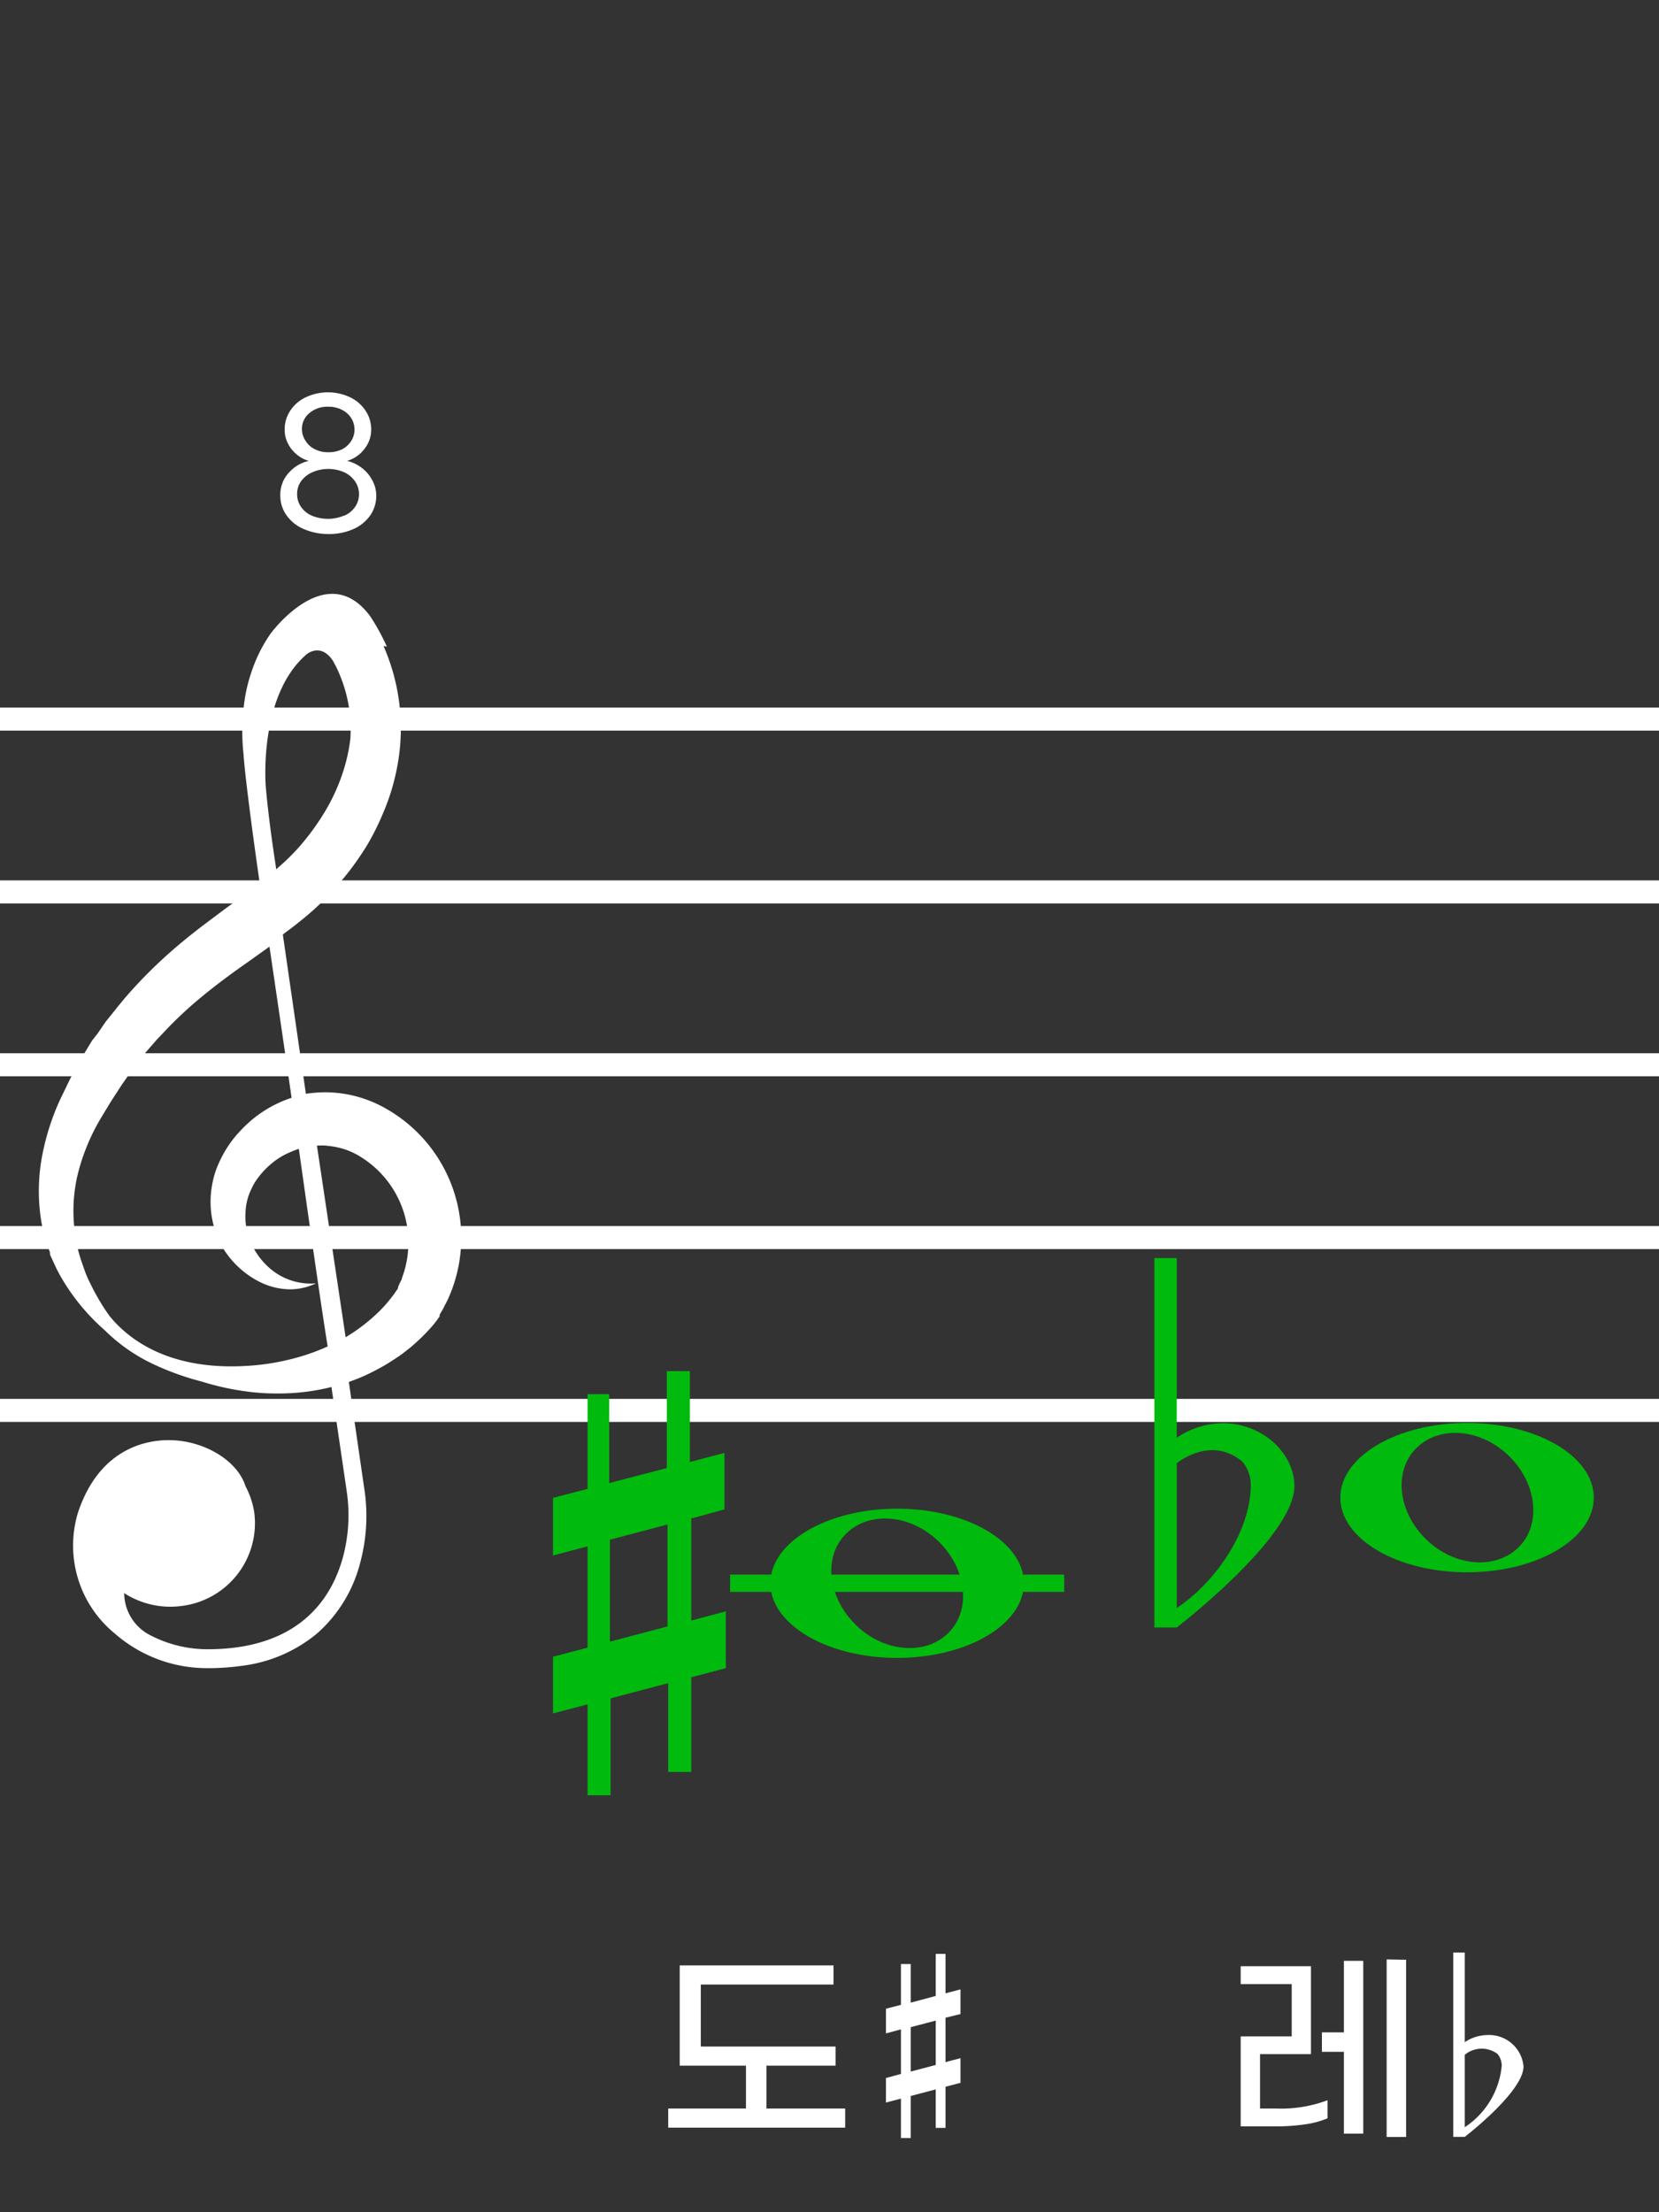 <svg viewBox="0 0 144 192" xmlns="http://www.w3.org/2000/svg"><rect x="0" y="0" width="144" height="192" fill="#333333" stroke="none"/><path d="m0 0h144v192h-144z" fill="none"/><g fill="#fff"><path d="m33.58 56.12a19.19 19.19 0 0 0 -1.44-2.63c-3.71-5-8.4 1.16-8.65 1.5a12.94 12.94 0 0 0 -1.25 2.24 15.81 15.81 0 0 0 -.71 2.07 13.73 13.73 0 0 0 -.38 2.11 18.09 18.09 0 0 0 0 4.16v.07s.14 2.26 1.39 11l-1 .79-1 .72-1 .73-1 .75c-1.35 1-2.72 2.07-4 3.22a41.15 41.15 0 0 0 -3.7 3.77l-.42.51-.21.25-.2.26-.81 1-.75 1.09-.45.57-.34.56c-.23.38-.46.75-.68 1.13l-.63 1.14-.3.58-.28.58-.57 1.18a21.23 21.23 0 0 0 -1.6 5.17 16.41 16.41 0 0 0 0 5.46 15.45 15.45 0 0 0 .74 2.6v.12c0 .14.15.37.2.5l.28.61a13.18 13.18 0 0 0 .63 1.17 18.31 18.31 0 0 0 3.25 4l.45.41a15.1 15.1 0 0 0 4 2.81 23.5 23.5 0 0 0 4.34 1.58 23.28 23.28 0 0 0 4.52.94 20.53 20.53 0 0 0 2.35.1 18.8 18.8 0 0 0 4.41-.56l.4 2.75.92 6.27a14.08 14.08 0 0 1 -.32 5.74c-1 3.67-3.87 8-11.76 8a10.76 10.76 0 0 1 -5.23-1.36 4.13 4.13 0 0 1 -2-3.51 7.4 7.4 0 0 0 5.08 1.1 7.24 7.24 0 0 0 6.21-8.1 7.13 7.13 0 0 0 -.76-2.28c-.7-2.24-3.63-4-6.67-4-1.74 0-6 .57-7.89 6.35a9.86 9.86 0 0 0 3.22 10.44 12.15 12.15 0 0 0 8 3 20.7 20.7 0 0 0 3-.2 12.61 12.61 0 0 0 6.55-2.81 12.19 12.19 0 0 0 3.75-6.16 15.52 15.52 0 0 0 .35-6.4l-.91-6.27-.43-3c.36-.13.73-.27 1.09-.42a19.83 19.83 0 0 0 2.2-1.13c.36-.22.71-.45 1.05-.68s.67-.5 1-.76a17.28 17.28 0 0 0 1.84-1.79c.15-.17.28-.34.43-.53l.22-.31.05-.07v-.07-.07l.09-.16.18-.3a3 3 0 0 0 .15-.31c.11-.19.21-.39.31-.6a12.88 12.88 0 0 0 -5.35-16.5 10.64 10.64 0 0 0 -5.39-1.44 12.18 12.18 0 0 0 -1.6.13l-2-13.82c.21-.17.43-.33.65-.49.69-.53 1.38-1.08 2.06-1.69a22.43 22.43 0 0 0 1.95-2 23.6 23.6 0 0 0 1.72-2.16c.27-.38.52-.76.77-1.15s.47-.8.69-1.21a24.26 24.26 0 0 0 1.15-2.55 18.22 18.22 0 0 0 .81-2.7 17.76 17.76 0 0 0 -1.06-11.09zm-7.34 61.57c-.65.2-1.32.36-2 .5a20.23 20.23 0 0 1 -2.07.3c-7.31.67-11-2.23-12.65-4.26a17 17 0 0 1 -1.17-1.85c-.2-.35-.37-.7-.55-1.06a8.54 8.54 0 0 1 -.46-1.08c-.13-.37-.26-.73-.38-1.1l-.16-.56-.11-.48v-.08a13.66 13.66 0 0 1 .21-6.68 18.07 18.07 0 0 1 1.77-4.15l.6-1 .31-.51.32-.5.65-1c.22-.32.45-.63.68-1l.34-.48.36-.45.72-.92.77-.88.19-.22.2-.21.4-.42a34.22 34.22 0 0 1 3.41-3.18c1.22-1 2.49-1.94 3.82-2.87l1.95-1.39c.47 3.2 1.18 8 1.92 13.12a10.41 10.41 0 0 0 -4.31 2.72 9.82 9.82 0 0 0 -1.62 2.17 10.78 10.78 0 0 0 -.58 1.24 7.72 7.72 0 0 0 -.37 1.33 8.09 8.09 0 0 0 .73 5.24 7.8 7.8 0 0 0 1.57 2.02 7.8 7.8 0 0 0 2.07 1.38 5.93 5.93 0 0 0 2.38.52 5.15 5.15 0 0 0 2.25-.52 5.4 5.4 0 0 1 -3.9-1.21 6.18 6.18 0 0 1 -1.29-1.46 5.68 5.68 0 0 1 -.75-1.71 5.31 5.31 0 0 1 -.18-1.77 5.09 5.09 0 0 1 .35-1.68c.11-.26.23-.51.36-.76a5.43 5.43 0 0 1 .48-.7 7 7 0 0 1 .57-.65c.2-.2.42-.39.64-.57a6.24 6.24 0 0 1 1.45-.86 7.38 7.38 0 0 1 .78-.3c1 7.13 2 14.05 2.5 17.15a18.76 18.76 0 0 1 -2.2.83zm2.11-18.25a7 7 0 0 1 1.57.31 6.36 6.36 0 0 1 1.44.69 8.74 8.74 0 0 1 3.53 10.48c0 .13-.11.27-.17.4s-.11.26-.17.38v.09s0 0 0 0a1.15 1.15 0 0 1 -.08.14l-.25.36a12.5 12.5 0 0 1 -1.22 1.44 15.5 15.5 0 0 1 -3 2.33l-2.49-16.63a7.85 7.85 0 0 1 .84 0zm2.06-35.32a14.57 14.57 0 0 1 -.38 2 16.43 16.43 0 0 1 -1.64 4 21 21 0 0 1 -2.58 3.56 19.14 19.14 0 0 1 -1.58 1.54l-.25.23c-.28-1.81-.69-4.63-.91-7.16 0 0-.68-7.88 3.54-11.5l.08-.06c.29-.2 1.35-.78 2.27.72a1.82 1.82 0 0 0 .16.31 12.33 12.33 0 0 1 1.29 6.37z"/><path d="m26.33 45.9a3.5 3.5 0 0 1 -1.47-1.19 2.94 2.94 0 0 1 -.53-1.71 2.84 2.84 0 0 1 .37-1.47 3.31 3.31 0 0 1 2.1-1.53 2.78 2.78 0 0 1 -1-.52 2.87 2.87 0 0 1 -.78-.94 2.57 2.57 0 0 1 -.31-1.27 2.9 2.9 0 0 1 .48-1.62 3.28 3.28 0 0 1 1.33-1.16 4.52 4.52 0 0 1 3.89 0 3.3 3.3 0 0 1 1.33 1.17 2.92 2.92 0 0 1 .48 1.61 2.68 2.68 0 0 1 -.31 1.27 3.14 3.14 0 0 1 -.78.94 2.87 2.87 0 0 1 -1 .52 3.28 3.28 0 0 1 1.15.52 3.18 3.18 0 0 1 .94 1 2.85 2.85 0 0 1 .44 1.48 3 3 0 0 1 -.53 1.74 3.53 3.53 0 0 1 -1.48 1.19 5.25 5.25 0 0 1 -2.15.42 5.35 5.35 0 0 1 -2.17-.45zm3.57-1.15a2.22 2.22 0 0 0 .93-.77 1.92 1.92 0 0 0 .33-1.1 1.9 1.9 0 0 0 -.35-1.11 2.32 2.32 0 0 0 -.95-.79 3.47 3.47 0 0 0 -2.73 0 2.36 2.36 0 0 0 -1 .79 1.89 1.89 0 0 0 -.34 1.11 1.92 1.92 0 0 0 .33 1.1 2.19 2.19 0 0 0 .94.77 3.64 3.64 0 0 0 2.8 0zm-.22-5.75a2.07 2.07 0 0 0 .8-.72 1.86 1.86 0 0 0 0-2 2 2 0 0 0 -.8-.71 2.52 2.52 0 0 0 -1.19-.27 2.38 2.38 0 0 0 -1.64.56 1.73 1.73 0 0 0 -.64 1.38 1.8 1.8 0 0 0 .3 1 2 2 0 0 0 .8.74 2.53 2.53 0 0 0 1.18.27 2.66 2.66 0 0 0 1.19-.25z"/><path d="m0 61.41h144v2h-144z"/><path d="m0 76.41h144v2h-144z"/><path d="m0 91.41h144v2h-144z"/><path d="m0 106.41h144v2h-144z"/><path d="m0 121.41h144v2h-144z"/></g><path d="m127.34 123.5c-6.07 0-11 2.9-11 6.48s4.92 6.48 11 6.48 11-2.9 11-6.48-4.93-6.48-11-6.48zm4.66 10.59c-1.87 2.11-5.46 2-8-.29s-3.11-5.82-1.24-7.93 5.47-2 8 .29 3.09 5.84 1.24 7.93z" fill="#00bb0d"/><path d="m106.14 123.52a7.27 7.27 0 0 0 -4 1.26v-15.59h-1.94v32.06h1.94s10.21-7.84 10.21-12.26c0-2.89-2.79-5.47-6.21-5.47zm-4 16v-12.52s2.91-2.45 5.68-.16a3.19 3.19 0 0 1 .75 2c0 4.07-3.07 8.49-6.43 10.72z" fill="#00bb0d"/><path d="m62.88 131v-4.9l-3 .79v-7.89h-2v8.41l-5 1.31v-7.72h-1.88v8.22l-3 .78v5l3-.79v8.79l-3 .79v4.92l3-.79v7.89h2v-8.41l5-1.32v7.71h2v-8.22l3-.79v-4.93l-3 .8v-8.86zm-4.94 10.16-5 1.32v-8.85l5-1.32z" fill="#00bb0d"/><path d="m77.87 130.94c-6.07 0-11 2.9-11 6.47s4.92 6.48 11 6.48 11-2.9 11-6.48-4.93-6.47-11-6.47zm4.63 10.59c-1.87 2.11-5.47 2-8-.3s-3.12-5.82-1.24-7.93 5.47-2 8 .29 3.11 5.83 1.24 7.94z" fill="#00bb0d"/><path d="m63.37 136.66h29v1.5h-29z" fill="#00bb0d"/><path d="m83.37 174.8v-2.14l-1.3.34v-3.42h-.85v3.65l-2.17.58v-3.35h-.85v3.54l-1.3.34v2.14l1.3-.35v3.87l-1.3.35v2.13l1.3-.34v3.42h.85v-3.65l2.17-.57v3.34h.85v-3.57l1.3-.34v-2.14l-1.3.34v-3.85zm-2.15 4.42-2.17.57v-3.85l2.17-.57z" fill="#fff"/><path d="m73.36 183v1.66h-15.36v-1.66h6.75v-3.72h-5.75v-8.7h13.35v1.66h-11.52v5.38h11.7v1.66h-6v3.72z" fill="#fff"/><path d="m129.14 176.62a3.66 3.66 0 0 0 -2 .62v-7.78h-1v16h1s5.1-3.91 5.1-6.12a3 3 0 0 0 -3.1-2.72zm-2 8v-6.28a2.29 2.29 0 0 1 2.84-.08 1.63 1.63 0 0 1 .37 1 7.16 7.16 0 0 1 -3.21 5.36z" fill="#fff"/><path d="m110.78 183a11.45 11.45 0 0 0 4.45-.72v1.57a7.83 7.83 0 0 1 -1.93.52 17.44 17.44 0 0 1 -2.61.18h-3v-7.81h4.43v-4.54h-4.43v-1.55h6.1v7.63h-4.42v4.72zm5.87-12.82h1.68v15h-1.68v-7.1h-1.91v-1.69h1.91zm5.4-.09v15.38h-1.69v-15.41z" fill="#fff"/></svg>